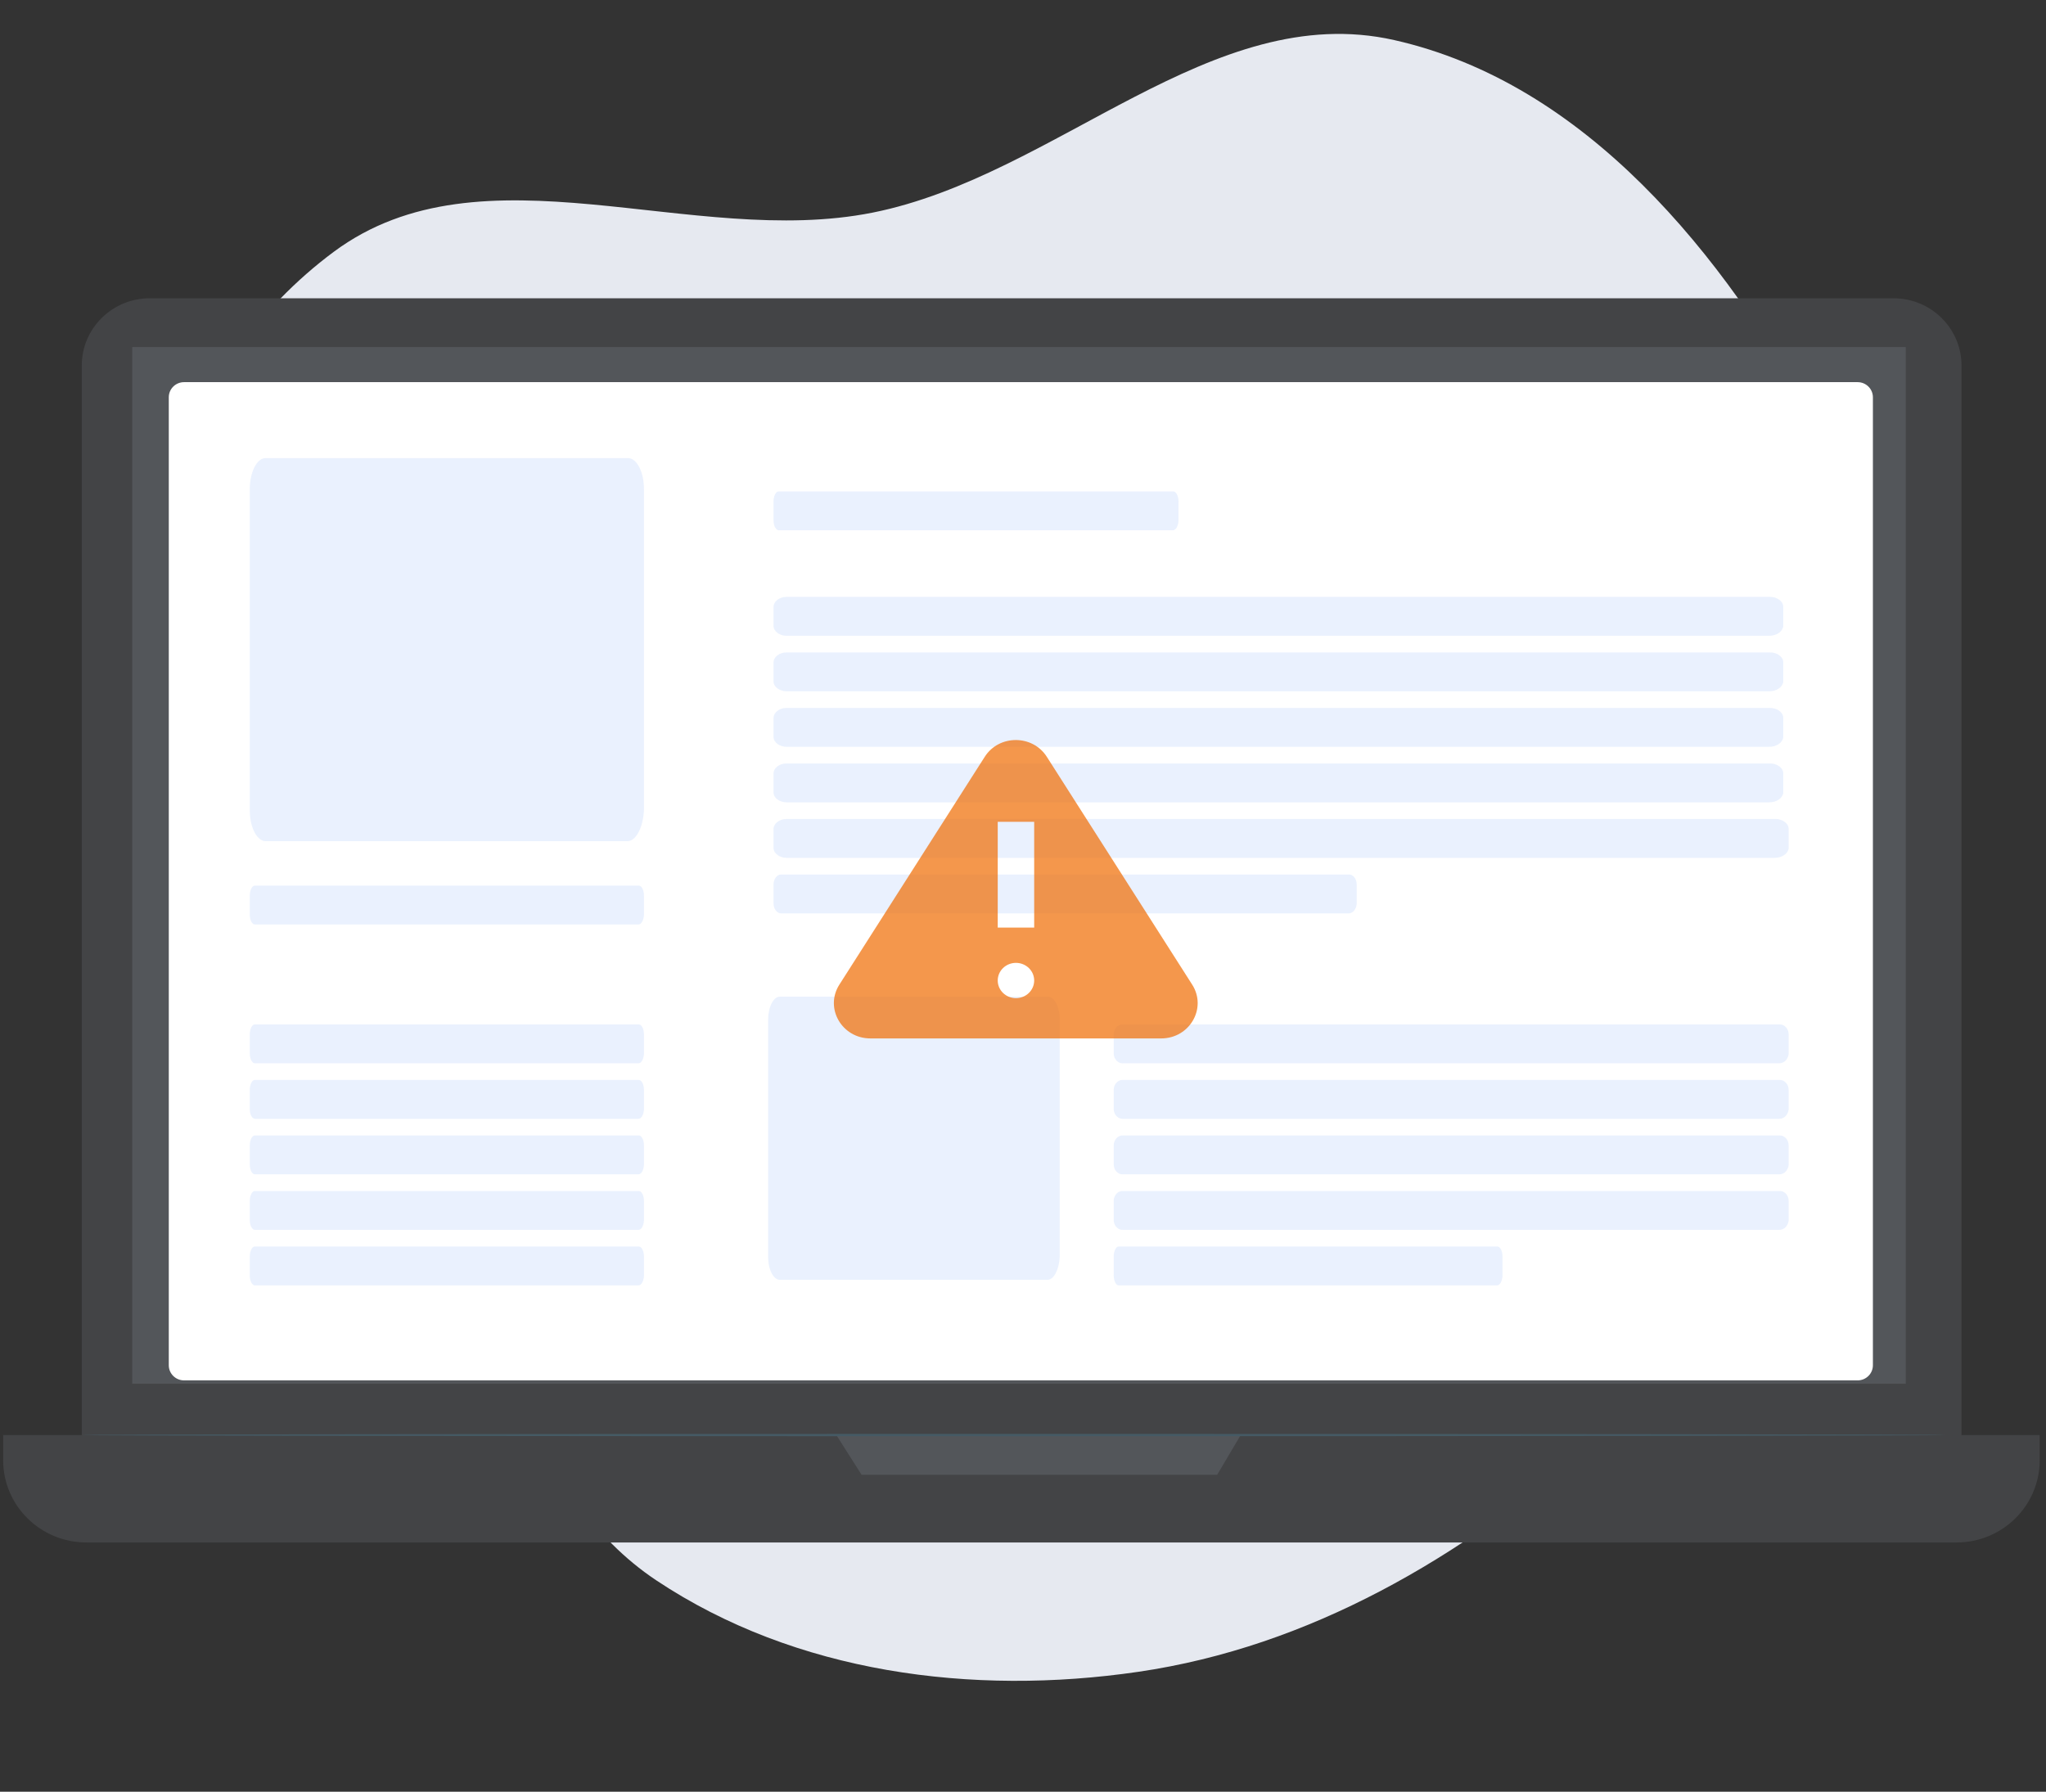 <svg width="290" height="254" viewBox="0 0 290 254" fill="none" xmlns="http://www.w3.org/2000/svg">
<rect x="0" y="0" width="290" height="254" fill="#333333" stroke="none"/>
<path fill-rule="evenodd" clip-rule="evenodd" d="M47.325 35.685C68.421 20.049 98.008 35.268 123.691 30.14C149.757 24.936 171.774 -0.145 197.614 5.681C224.723 11.793 244.272 35.992 257.601 60.332C270.98 84.761 277.673 113.473 271.621 140.818C265.826 166.999 245.915 186.97 225.663 204.633C207.103 220.821 185.631 233.448 161.343 237.002C137.77 240.452 112.764 237.179 93.033 224.042C74.648 211.802 71.231 187.466 59.156 168.966C45.493 148.034 19.95 133.659 17.732 108.678C15.361 81.969 25.685 51.725 47.325 35.685Z" fill="#E6E9F0"/>
<path d="M268.368 216.308H21.246C15.911 216.308 11.591 212.04 11.591 206.77V51.82C11.591 46.55 15.911 42.282 21.246 42.282H268.368C273.703 42.282 278.024 46.55 278.024 51.82V206.777C278.024 212.04 273.697 216.308 268.368 216.308Z" fill="#434446"/>
<path d="M277.314 218.664H12.245C5.731 218.664 0.449 213.447 0.449 207.012V203.438H289.103V207.012C289.103 213.447 283.828 218.664 277.314 218.664Z" fill="#434446"/>
<path d="M270.124 49.195H18.741V196.16H270.124V49.195Z" fill="#53565A"/>
<path d="M118.542 203.439L122.12 209.068H172.526L175.852 203.439H118.542Z" fill="#53565A"/>
<path d="M263.298 195.688H26.09C24.891 195.688 23.923 194.725 23.923 193.547V56.316C23.923 55.131 24.897 54.175 26.09 54.175H263.298C264.498 54.175 265.465 55.137 265.465 56.316V193.547C265.465 194.732 264.491 195.688 263.298 195.688Z" fill="white"/>
<path opacity="0.55" d="M88.922 119.251H37.647C36.471 119.251 35.403 117.371 35.403 114.865V69.328C35.403 67.03 36.365 64.941 37.647 64.941H89.029C90.204 64.941 91.273 66.821 91.273 69.328V114.865C91.166 117.163 90.204 119.251 88.922 119.251Z" fill="#D8E5FD"/>
<path opacity="0.55" d="M148.465 181.433H110.535C109.665 181.433 108.875 180.043 108.875 178.191V144.533C108.875 142.834 109.586 141.29 110.535 141.29H148.544C149.413 141.29 150.203 142.68 150.203 144.533V178.191C150.124 179.889 149.413 181.433 148.465 181.433Z" fill="#D8E5FD"/>
<path opacity="0.55" d="M90.496 150.736H36.12C35.762 150.736 35.403 150.149 35.403 149.329V146.633C35.403 145.929 35.702 145.226 36.12 145.226H90.555C90.914 145.226 91.273 145.812 91.273 146.633V149.446C91.213 150.149 90.914 150.736 90.496 150.736Z" fill="#D8E5FD"/>
<path opacity="0.55" d="M90.496 158.607H36.12C35.762 158.607 35.403 158.021 35.403 157.2V154.504C35.403 153.8 35.702 153.097 36.12 153.097H90.555C90.914 153.097 91.273 153.683 91.273 154.504V157.317C91.213 158.021 90.914 158.607 90.496 158.607Z" fill="#D8E5FD"/>
<path opacity="0.55" d="M90.496 166.478H36.12C35.762 166.478 35.403 165.892 35.403 165.071V162.375C35.403 161.671 35.702 160.968 36.12 160.968H90.555C90.914 160.968 91.273 161.554 91.273 162.375V165.188C91.213 165.892 90.914 166.478 90.496 166.478Z" fill="#D8E5FD"/>
<path opacity="0.55" d="M90.496 174.349H36.12C35.762 174.349 35.403 173.763 35.403 172.942V170.246C35.403 169.542 35.702 168.839 36.12 168.839H90.555C90.914 168.839 91.273 169.425 91.273 170.246V173.059C91.213 173.763 90.914 174.349 90.496 174.349Z" fill="#D8E5FD"/>
<path opacity="0.55" d="M90.496 182.22H36.12C35.762 182.22 35.403 181.634 35.403 180.813V178.117C35.403 177.414 35.702 176.71 36.12 176.71H90.555C90.914 176.71 91.273 177.296 91.273 178.117V180.93C91.213 181.634 90.914 182.22 90.496 182.22Z" fill="#D8E5FD"/>
<path opacity="0.55" d="M252.193 150.736H159.084C158.471 150.736 157.857 150.149 157.857 149.329V146.633C157.857 145.929 158.368 145.226 159.084 145.226H252.296C252.909 145.226 253.523 145.812 253.523 146.633V149.446C253.421 150.149 252.909 150.736 252.193 150.736Z" fill="#D8E5FD"/>
<path opacity="0.55" d="M252.193 158.607H159.084C158.471 158.607 157.857 158.021 157.857 157.2V154.504C157.857 153.8 158.368 153.097 159.084 153.097H252.296C252.909 153.097 253.523 153.683 253.523 154.504V157.317C253.421 158.021 252.909 158.607 252.193 158.607Z" fill="#D8E5FD"/>
<path opacity="0.55" d="M252.193 166.478H159.084C158.471 166.478 157.857 165.892 157.857 165.071V162.375C157.857 161.671 158.368 160.968 159.084 160.968H252.296C252.909 160.968 253.523 161.554 253.523 162.375V165.188C253.421 165.892 252.909 166.478 252.193 166.478Z" fill="#D8E5FD"/>
<path opacity="0.55" d="M252.193 174.349H159.084C158.471 174.349 157.857 173.763 157.857 172.942V170.246C157.857 169.542 158.368 168.839 159.084 168.839H252.296C252.909 168.839 253.523 169.425 253.523 170.246V173.059C253.421 173.763 252.909 174.349 252.193 174.349Z" fill="#D8E5FD"/>
<path opacity="0.55" d="M212.195 182.22H158.564C158.21 182.22 157.857 181.634 157.857 180.813V178.117C157.857 177.414 158.151 176.71 158.564 176.71H212.253C212.607 176.71 212.961 177.296 212.961 178.117V180.93C212.902 181.634 212.607 182.22 212.195 182.22Z" fill="#D8E5FD"/>
<path opacity="0.55" d="M250.768 90.128H111.477C110.559 90.128 109.641 89.542 109.641 88.722V86.025C109.641 85.322 110.406 84.619 111.477 84.619H250.921C251.84 84.619 252.758 85.205 252.758 86.025V88.839C252.605 89.542 251.84 90.128 250.768 90.128Z" fill="#D8E5FD"/>
<path opacity="0.55" d="M166.243 75.173H110.377C110.009 75.173 109.641 74.587 109.641 73.767V71.07C109.641 70.367 109.948 69.664 110.377 69.664H166.304C166.672 69.664 167.041 70.25 167.041 71.07V73.884C166.979 74.587 166.672 75.173 166.243 75.173Z" fill="#D8E5FD"/>
<path opacity="0.55" d="M250.768 97.999H111.477C110.559 97.999 109.641 97.413 109.641 96.593V93.897C109.641 93.193 110.406 92.49 111.477 92.49H250.921C251.84 92.49 252.758 93.076 252.758 93.897V96.71C252.605 97.413 251.84 97.999 250.768 97.999Z" fill="#D8E5FD"/>
<path opacity="0.55" d="M250.768 105.871H111.477C110.559 105.871 109.641 105.284 109.641 104.464V101.768C109.641 101.064 110.406 100.361 111.477 100.361H250.921C251.84 100.361 252.758 100.947 252.758 101.768V104.581C252.605 105.284 251.84 105.871 250.768 105.871Z" fill="#D8E5FD"/>
<path opacity="0.55" d="M250.768 113.742H111.477C110.559 113.742 109.641 113.156 109.641 112.335V109.639C109.641 108.935 110.406 108.232 111.477 108.232H250.921C251.84 108.232 252.758 108.818 252.758 109.639V112.452C252.605 113.156 251.84 113.742 250.768 113.742Z" fill="#D8E5FD"/>
<path opacity="0.55" d="M251.523 121.613H111.487C110.564 121.613 109.641 121.026 109.641 120.206V117.51C109.641 116.806 110.41 116.103 111.487 116.103H251.677C252.6 116.103 253.523 116.689 253.523 117.51V120.323C253.369 121.026 252.6 121.613 251.523 121.613Z" fill="#D8E5FD"/>
<path opacity="0.55" d="M191.147 129.484H110.701C110.171 129.484 109.641 128.898 109.641 128.077V125.381C109.641 124.677 110.083 123.974 110.701 123.974H191.236C191.766 123.974 192.297 124.56 192.297 125.381V128.194C192.208 128.898 191.766 129.484 191.147 129.484Z" fill="#D8E5FD"/>
<path opacity="0.55" d="M90.496 131.058H36.12C35.762 131.058 35.403 130.472 35.403 129.651V126.955C35.403 126.252 35.702 125.548 36.12 125.548H90.555C90.914 125.548 91.273 126.134 91.273 126.955V129.769C91.213 130.472 90.914 131.058 90.496 131.058Z" fill="#D8E5FD"/>
<path d="M275.731 203.438C275.731 203.53 216.598 203.608 143.668 203.608C70.71 203.608 11.591 203.53 11.591 203.438C11.591 203.347 70.71 203.268 143.668 203.268C216.598 203.268 275.731 203.34 275.731 203.438Z" fill="#455A64"/>
<g opacity="0.7">
<path d="M139.58 107.283C141.599 104.118 146.354 104.118 148.373 107.283L168.981 139.584C171.106 142.915 168.63 147.211 164.585 147.211H123.369C119.323 147.211 116.847 142.915 118.972 139.584L139.58 107.283ZM146.585 139C146.585 137.619 145.428 136.5 144.001 136.5C142.574 136.5 141.418 137.619 141.418 139C141.418 140.381 142.574 141.5 144.001 141.5C145.428 141.5 146.585 140.381 146.585 139ZM141.418 116.5L141.418 131.5H146.585V116.5H141.418Z" fill="#F06B00"/>
</g>
</svg>
